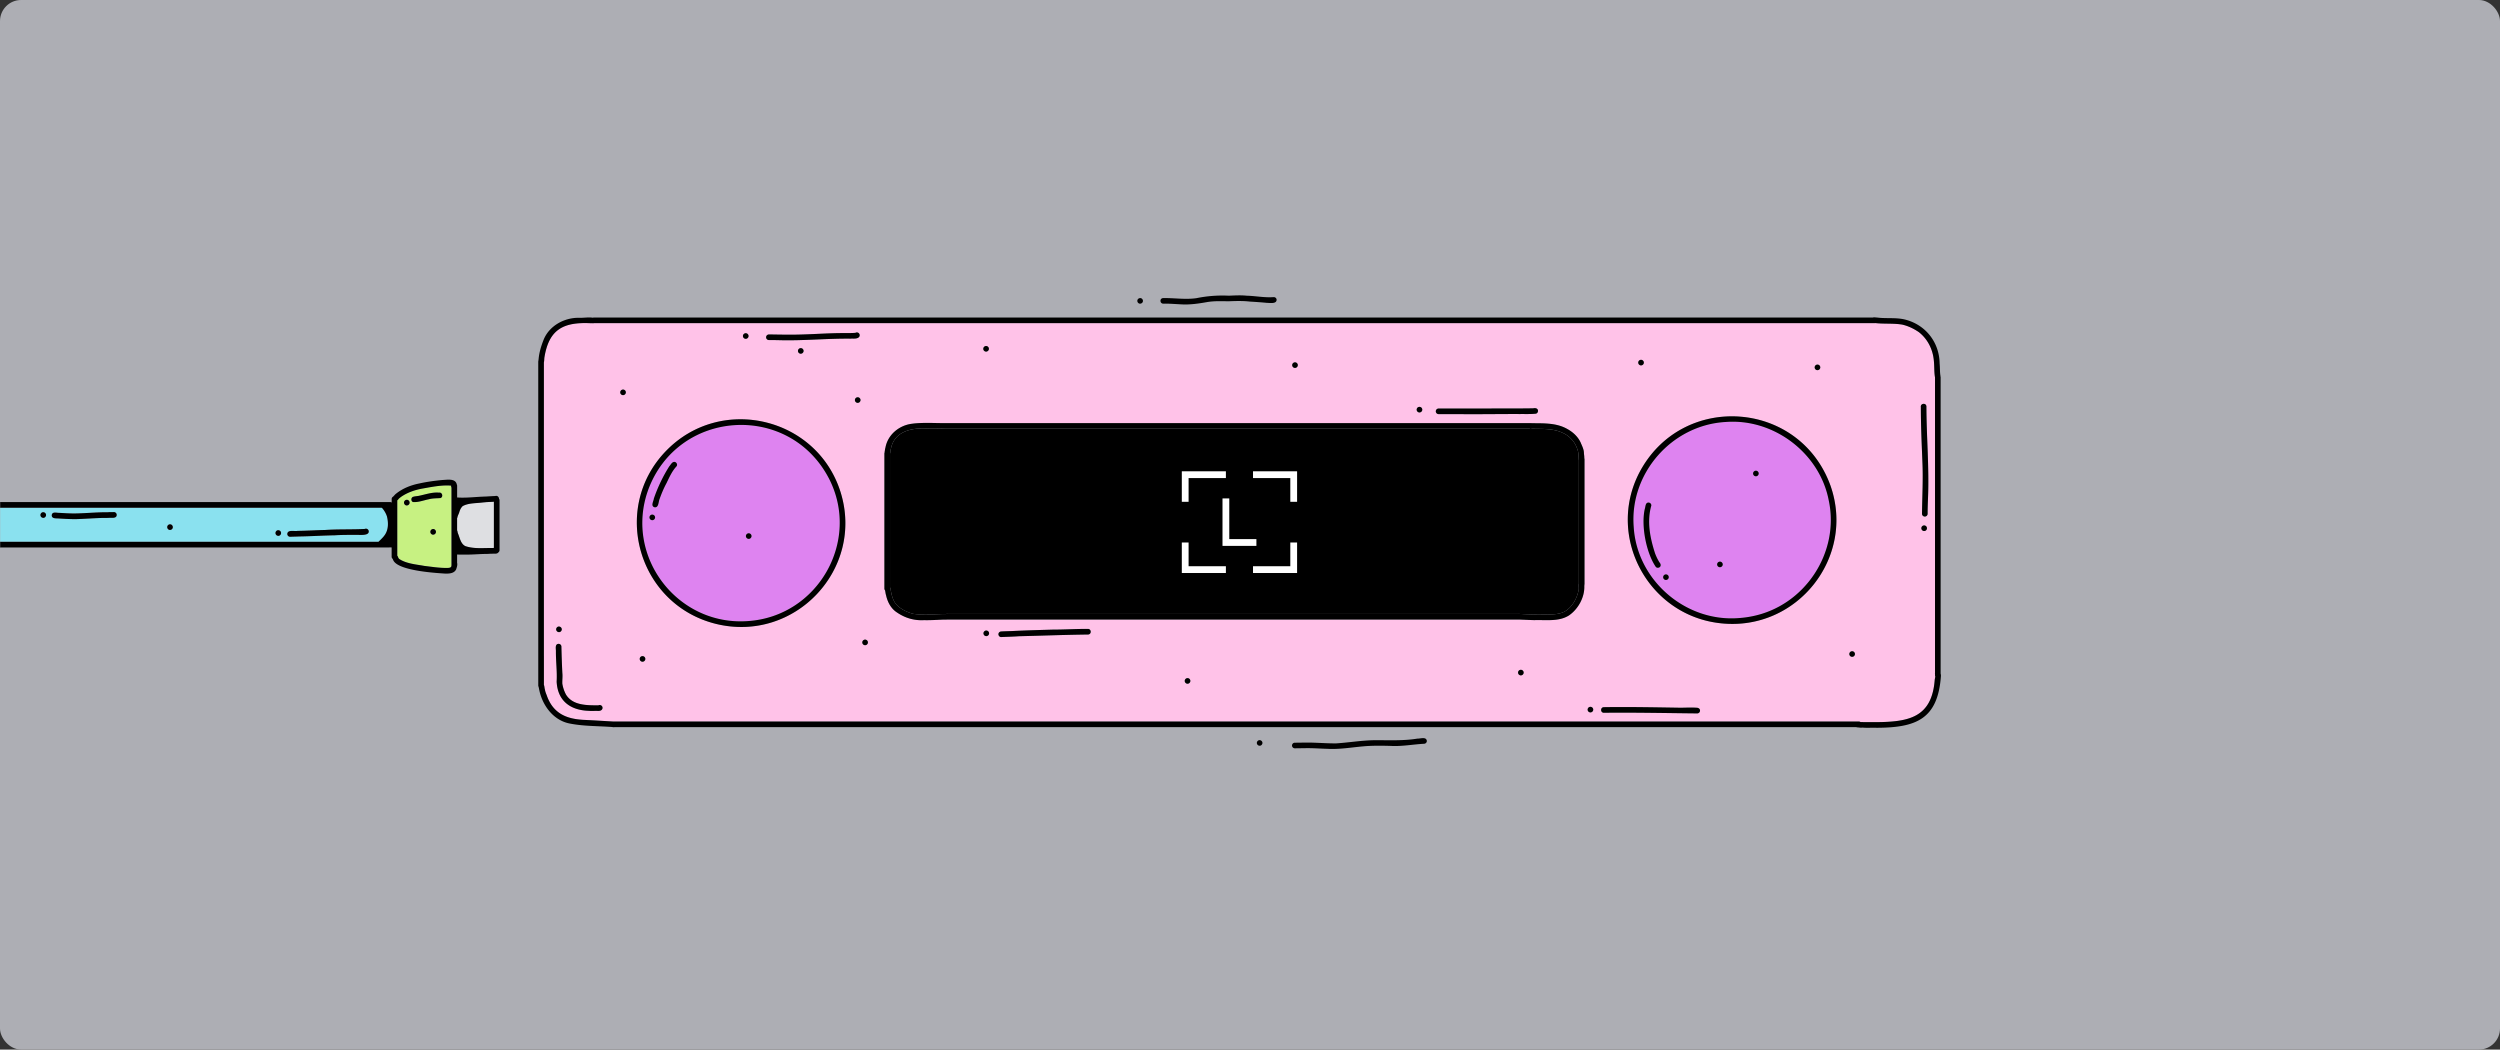 <svg xmlns="http://www.w3.org/2000/svg" width="474" height="199" fill="none"><rect width="100%" height="100%" fill="#333333" stroke="none"/><rect width="474" height="199" fill="#ADAEB4" rx="4"/><g clip-path="url(#a)"><path fill="#8AE1EF" d="M72 102.497c.267-.272.622-.608.835-.901.834-1.055.834-2.447.532-3.68a4.692 4.692 0 0 0-.923-1.603.695.695 0 0 1-.088-.046H.042v6.463H71.77a.84.84 0 0 1 .23-.233ZM8.22 98.187a.54.54 0 0 1-.55-.518c-.01-.283.223-.555.514-.555a.54.54 0 0 1 .55.519c.011.282-.223.554-.514.554Zm12.84-.014c-.515.007-1.03.05-1.544.025-1.722.047-3.44.179-5.16.233-1.076 0-2.147-.061-3.216-.126-.49-.039-1.355.083-1.323-.644.103-.711.915-.407 1.405-.425.973.053 1.93.121 2.903.118 2.104-.029 4.198-.247 6.303-.233.35-.032.702-.01 1.054-.021a.542.542 0 0 1 .645.433c.071.672-.606.665-1.064.64h-.004Zm11.16 2.307c-.29 0-.525-.265-.518-.55a.54.54 0 0 1 .547-.523c.29 0 .525.265.518.55a.54.54 0 0 1-.547.523Zm20.562 1.119a.54.54 0 0 1-.55-.518c-.011-.283.223-.555.514-.555.291 0 .54.219.55.519.01.283-.223.554-.514.554Zm14.557-.182c-1.292 0-2.58-.007-3.872.079-2.253.039-4.507.189-6.76.222-.561.025-1.122.028-1.683.057a.539.539 0 0 1-.55-.519c.047-.898 1.37-.476 1.963-.601 1.732-.025 3.464-.136 5.195-.168 2.506-.175 5.022-.064 7.527-.197a.535.535 0 0 1 .756.39c.142 1.027-1.934.673-2.576.737Z"/><path fill="#C7F182" d="M75.688 105.97c1.373.912 3.219 1.034 4.78 1.324 1.413.164 2.797.393 4.216.382.344-.007.92.018.905-.454.007-.018.007-.036.01-.057V92.45a.72.72 0 0 1-.067-.382c-1.778-.147-3.587.232-5.326.536-1.502.258-2.935.744-4.17 1.595-.163.136-.37.272-.493.433a.654.654 0 0 1-.228.225v10.487c.032.036.06.076.09.122.074.182.13.368.28.501l.003.003Zm6.423-4.596c-.29 0-.525-.264-.518-.551a.541.541 0 0 1 .547-.522c.29 0 .525.265.518.551a.54.54 0 0 1-.547.522Zm-3.776-7.178c.33-.1.671-.115.987-.168 1.292-.25 2.57-.74 3.904-.623.635-.128.883.823.287 1.03-.731.061-1.48.022-2.204.226-.983.19-2.015.611-3.013.522-.415-.175-.397-.851.04-.987Zm-1.178.565c.291 0 .518.279.508.562a.543.543 0 0 1-.557.511c-.291 0-.519-.279-.508-.562a.543.543 0 0 1 .557-.511Z"/><path fill="#DEDFE2" d="M86.85 101.188c.343.841.507 1.914 1.365 2.354 1.615.554 3.393.354 5.072.361.028 0 .053 0 .081-.004.092 0 .181-.003.273-.007v-8.76a1.97 1.97 0 0 0-.33.026c-.358.01-.72.028-1.078.046-.245.025-.494.05-.739.068-1.242.172-2.65.072-3.765.687-.369.343-.543.776-.678 1.252-.11.308-.27.554-.319.869a.646.646 0 0 1-.067.161v2.339a.504.504 0 0 1 .081.251c.014.118.071.264.103.364v-.007Z"/><path fill="#000" d="M.011 102.729v.308c0 .143-.003.286-.007.429v.337h.04v-1.074H.011ZM.007 95.193c.022.358-.025.716 0 1.073h.037v-1.073H.007Z"/><path fill="#000" d="M73.722 103.803a.408.408 0 0 0 .135-.022c.131 0 .266 0 .397.025v1.732a.51.51 0 0 0 .188.411.746.746 0 0 0 .068.129c.596 2.085 7.803 2.539 9.816 2.671.773.026 1.774.008 2.16-.801.05-.146.11-.329.157-.518.007-.025.014-.05.018-.075.046-.222.064-.448.007-.634v-1.58c.6.017 1.217.01 1.824.01 1.267.007 2.527-.128 3.794-.125.234-.007.468-.021.702-.036.224-.003.45-.01.678-.014.043.004.085 0 .124 0 .273.021.568-.036.713-.254a.506.506 0 0 0 .21-.422v-9.407a.53.53 0 0 0-.1-.329c0-.325-.312-.633-.66-.53-.095.012-.191.015-.287.022h-.021c-.486.022-.97.05-1.455.083a43.55 43.55 0 0 0-1.53.071c-1.323.086-2.654.204-3.978.111h-.01v-2.2a.536.536 0 0 0-.064-.26v-.004c-.249-1.21-1.81-.88-2.715-.852-1.48.14-2.956.337-4.408.662-1.565.311-3.09.905-4.361 1.91a2.15 2.15 0 0 0-.408.404.48.48 0 0 0-.156.172.51.51 0 0 0-.299.476v.658a.524.524 0 0 0-.294-.093H.042v1.073h72.314a.695.695 0 0 0 .088.046c.405.465.731 1.009.923 1.603.302 1.234.302 2.625-.532 3.68-.213.293-.568.63-.834.901a.84.84 0 0 0-.23.233H.041v1.073h73.683-.003Zm12.942-5.566a.644.644 0 0 0 .068-.16c.05-.315.21-.562.32-.87.134-.472.304-.904.677-1.251 1.114-.612 2.527-.516 3.765-.687.245-.018.493-.043.738-.068.359-.018.72-.036 1.08-.047.102-.017.216-.021.33-.025v8.76c-.09.003-.182.01-.274.007-.028 0-.053 0-.082.003-1.678-.01-3.456.194-5.07-.361-.86-.44-1.023-1.513-1.367-2.353-.032-.1-.089-.243-.103-.365a.475.475 0 0 0-.082-.25v-2.34.007ZM75.32 94.865a.654.654 0 0 0 .227-.226c.124-.16.33-.296.493-.432 1.235-.852 2.669-1.338 4.17-1.596 1.739-.304 3.549-.683 5.327-.536a.663.663 0 0 0 .067.382v14.715c0 .018 0 .036-.01.057.014.472-.561.447-.905.455-1.42.01-2.804-.219-4.216-.383-1.562-.293-3.407-.411-4.78-1.323-.153-.133-.206-.322-.28-.501a.816.816 0 0 0-.09-.122V94.868l-.003-.003Z"/><path fill="#000" d="M69.154 100.287c-2.501.133-5.021.022-7.526.197-1.732.036-3.464.147-5.196.168-.592.129-1.916-.293-1.962.601a.54.54 0 0 0 .55.519c.56-.029 1.121-.032 1.682-.058 2.253-.032 4.507-.182 6.76-.221 1.288-.086 2.58-.079 3.872-.079.642-.064 2.718.29 2.576-.737a.536.536 0 0 0-.755-.39ZM52.745 100.526c-.29 0-.525.272-.514.555.01.3.259.518.55.518.29 0 .525-.271.514-.554a.541.541 0 0 0-.55-.519ZM21.477 97.1c-.351.01-.703-.01-1.054.022-2.104-.015-4.201.204-6.302.232-.97.004-1.927-.064-2.903-.118-.486.018-1.303-.286-1.406.426-.032.722.834.604 1.324.643 1.072.065 2.14.126 3.215.126 1.721-.054 3.439-.183 5.16-.233.515.025 1.03-.014 1.544-.025.458.025 1.136.029 1.064-.64a.538.538 0 0 0-.645-.433h.003ZM8.18 97.114c-.291 0-.525.272-.515.555.011.3.26.518.55.518.291 0 .526-.272.515-.554a.54.54 0 0 0-.55-.519ZM78.296 95.183c.994.09 2.03-.332 3.013-.522.724-.204 1.473-.168 2.204-.225.593-.208.344-1.159-.287-1.03-1.335-.118-2.616.372-3.904.622-.312.05-.657.064-.987.168-.436.136-.454.812-.039.987ZM77.108 95.834a.543.543 0 0 0 .557-.512c.014-.282-.217-.561-.508-.561a.543.543 0 0 0-.557.511c-.014.283.217.562.508.562ZM82.14 100.302a.538.538 0 0 0-.547.522c-.007.286.227.551.518.551.291 0 .54-.222.547-.522.007-.287-.228-.551-.519-.551ZM32.251 99.407a.538.538 0 0 0-.546.522c-.007.287.227.551.518.551.29 0 .54-.222.546-.522.008-.286-.227-.55-.518-.55ZM168.747 105.632v5.749c.05.075.085.166.096.283.163.98.373 1.934.937 2.751.83 1.018 2.086 1.605 3.321 1.962 1.81.28 3.57.124 5.38.064.295-.028.589-.004.888-.018.01 0 .021-.003.031-.007a.525.525 0 0 1 .33-.01h108.146a.467.467 0 0 1 .163-.007c1.551.088 3.048.152 4.571.116 1.369-.017 2.864.074 4.095-.594 1.409-.841 2.264-2.415 2.594-3.981.078-.393-.014-.792.032-1.185.004-.028.014-.049.021-.074V87.257s-.014-.032-.017-.05c-.071-.657 0-1.343-.249-1.97a5.085 5.085 0 0 0-2.878-3.2c-1.781-.823-3.84-.696-5.749-.749a.547.547 0 0 1-.479-.007H179.117c-.018 0-.036-.003-.057-.007h-.004c-1.1-.053-2.14.028-3.219-.021-2.984-.18-6.284.506-6.927 3.861.004-.025 0-.007.015-.067a2.974 2.974 0 0 0-.114.633.913.913 0 0 1-.064.31v19.642Z"/><path fill="#DE83F0" d="m141.876 117.756-.071.003c13.251-.873 21.392-15.154 15.423-26.928-7.538-14.684-28.798-13.302-34.38 2.189-4.451 12.608 5.685 25.751 19.028 24.736Zm.082-16.647c.291 0 .532.241.532.531 0 .29-.241.53-.532.53a.535.535 0 0 1-.533-.53c0-.29.242-.531.533-.531Zm-18.287-2.482a.536.536 0 0 1-.533-.53c0-.29.242-.53.533-.53.291 0 .532.24.532.53 0 .29-.241.53-.532.53Zm1.366-3.96c-.209.52-.145 1.651-.962 1.507-.745-.262-.166-1.107-.106-1.634a29.336 29.336 0 0 1 2.931-6.131c.27-.287.454-.74.863-.831.447-.081.794.502.493.849-.855.912-1.352 2.075-1.895 3.185-.543 1.001-.955 1.998-1.324 3.052v.003Z"/><path fill="#FFC2E8" d="M103.766 132.126c1.203 3.1 3.563 4.147 6.721 4.349 1.956.092 3.9.212 5.835.328h236.127c.114 0 .22.039.306.099.954.011 1.919.018 2.871.015 6.21-.036 10.614-.831 11.192-7.938.018-.248.089-.481.114-.729a.53.53 0 0 1-.053-.226v-.201a.642.642 0 0 1 0-.223V71.519c-.011-.035-.022-.07-.025-.113-.146-.983-.089-2.02-.192-2.995-.174-2.125-1.157-4.126-2.849-5.445-.991-.672-2.006-1.156-3.145-1.425-1.692-.283-3.414-.103-5.096-.29a.412.412 0 0 1-.092.01H112.624l-.014.008c-.203.035-.409-.011-.614.01-5.118-.247-7.893 1.118-8.766 6.425-.057.276-.028.69-.11 1.008v61.133c.117.279.11.665.202.919.068.485.306.927.44 1.358l.004.004Zm261.065-31.444a.54.54 0 0 1-.546-.516.537.537 0 0 1 .518-.545c.287 0 .539.227.546.516a.538.538 0 0 1-.518.545Zm.412-23.672c.01 5.813.546 11.675.301 17.484-.035.966-.078 1.934-.071 2.903a.532.532 0 0 1-.518.541.54.54 0 0 1-.546-.516c.042-3.31.234-6.57.078-9.865-.139-3.461-.295-6.92-.298-10.377-.1-.68.937-.853 1.054-.163v-.007ZM121.822 125.46a.535.535 0 0 1-.532-.531c0-.29.241-.53.532-.53.291 0 .532.24.532.53 0 .29-.241.531-.532.531Zm65.166-4.851a.535.535 0 0 1-.525-.538.54.54 0 0 1 .539-.523c.288 0 .529.251.526.537a.541.541 0 0 1-.54.524Zm19.352-.312c-4.373.053-8.805.223-13.181.329-1.16.089-2.196.103-3.332.156-.287.01-.529-.262-.525-.538.003-.3.252-.512.539-.523.639-.035 1.406-.056 2.016-.078 2.594-.127 5.195-.198 7.782-.272 2.194.004 4.387-.148 6.576-.131.682-.078.82.962.125 1.054v.003Zm18.819 9.335a.536.536 0 0 1-.533-.531c0-.289.242-.53.533-.53.291 0 .532.241.532.53 0 .29-.241.531-.532.531Zm63.196-1.581a.535.535 0 0 1-.532-.53c0-.29.241-.53.532-.53.291 0 .532.24.532.53 0 .29-.241.53-.532.53Zm62.81-4.578c.291 0 .532.24.532.53 0 .29-.241.53-.532.53a.535.535 0 0 1-.533-.53c0-.29.242-.53.533-.53Zm-6.573-54.352c.291 0 .533.24.533.53 0 .29-.242.53-.533.53a.535.535 0 0 1-.532-.53c0-.29.241-.53.532-.53Zm-33.45-.902c.291 0 .532.24.532.53 0 .29-.241.53-.532.53a.536.536 0 0 1-.533-.53c0-.29.242-.53.533-.53Zm-.384 21.508c7.985-15.451 30.381-13.991 36.297 2.337 4.802 13.624-6.352 27.65-20.742 26.115-13.691-1.414-21.776-16.257-15.555-28.452Zm-6.653 44.349c4.822-.074 9.645.029 14.468.106 1.022 0 2.044-.067 3.062 0 .341-.014.703.17.692.552-.003.283-.252.537-.539.523-5.894-.053-11.8-.194-17.698-.123-.688-.015-.685-1.061.015-1.061v.003Zm-2.548-.063c.291 0 .528.251.525.537a.54.54 0 0 1-.54.523.538.538 0 0 1-.525-.537.538.538 0 0 1 .54-.523Zm-28.795-56.555c3.24-.007 6.473.025 9.713 0 2.739-.035 5.486.018 8.226-.039.362-.081.852-.028.905.424.039.273-.163.577-.454.598-.994.095-1.998.05-2.996.064-3.233-.015-6.462.042-9.691.024-1.899 0-3.801-.007-5.7-.007a.535.535 0 0 1-.532-.53c0-.29.241-.53.532-.53l-.003-.004Zm-3.631-.318c.291 0 .533.24.533.53 0 .29-.242.53-.533.53a.535.535 0 0 1-.532-.53c0-.29.241-.53.532-.53Zm-23.599-8.444c.291 0 .532.24.532.53 0 .29-.241.531-.532.531a.535.535 0 0 1-.532-.53c0-.29.241-.53.532-.53Zm-58.569-3.094c.291 0 .533.24.533.53 0 .29-.242.531-.533.531a.535.535 0 0 1-.532-.53c0-.29.241-.53.532-.53Zm-19.28 20.398a.49.49 0 0 1 .039-.198c0-.102.011-.205.039-.304.018-.23.064-.456.128-.675 0 .007 0 .01-.004.018 0 .014-.007.028-.007.042.433-2.471 2.615-4.264 5.068-4.55 1.859-.255 4.13-.117 6.082-.11-.018 0-.032-.004-.049 0h.031a.4.4 0 0 1 .068.007h-.05.039c.018 0 .036-.007.054-.007h111.158c.042 0 .081.007.124.018 2.289.02 4.723-.078 6.757 1.096 1.139.615 2.157 1.594 2.629 2.804.245.565.483 1.06.518 1.644.015.403.093.714.075 1.082.025.06.039.127.039.205v23.594a.454.454 0 0 1-.014.12.824.824 0 0 1-.025.272c.103 2.157-1.146 4.424-2.917 5.633-1.941 1.213-4.358.806-6.541.884h.018-.046.028c-.841-.018-1.643-.067-2.477-.096-.152-.014-.326 0-.486-.017H179.543c-.27.042-.575 0-.82.017-1.21.05-2.331.131-3.531.099-1.838.11-3.588-.403-5.096-1.439-1.146-.717-1.821-1.994-2.094-3.274-.099-.297-.124-.636-.191-.94a.523.523 0 0 1-.128-.347V86.001Zm-3.659 35.27c.291 0 .532.24.532.53 0 .29-.241.53-.532.53a.535.535 0 0 1-.532-.53c0-.29.241-.53.532-.53Zm-.869-45.42c0 .29-.242.53-.533.53a.535.535 0 0 1-.532-.53c0-.29.241-.531.532-.531.291 0 .533.24.533.53Zm-17.372-12.436c1.058 0 2.115.035 3.177.035 3.818.064 7.622-.329 11.437-.297.596-.007 1.196.007 1.792-.05a.552.552 0 0 1 .6.036.54.54 0 0 1 .096.746c-.401.442-1.104.262-1.643.322-4.511-.046-9.003.42-13.517.29a71.128 71.128 0 0 0-1.945-.021.535.535 0 0 1-.532-.53c0-.29.241-.531.532-.531h.003Zm6.576 3.118c0 .29-.241.53-.532.53a.535.535 0 0 1-.532-.53c0-.29.241-.53.532-.53.291 0 .532.24.532.53Zm-10.965-3.355c.291 0 .532.24.532.53 0 .29-.241.53-.532.53a.536.536 0 0 1-.533-.53c0-.29.242-.53.533-.53ZM126.29 85.485c10.405-10.734 28.646-6.396 33.089 7.846 4.521 14.585-8.656 28.566-23.553 24.977-14.788-3.6-20.122-21.911-9.536-32.823Zm-8.162-11.626c.291 0 .532.241.532.53 0 .29-.241.531-.532.531a.535.535 0 0 1-.532-.53c0-.29.241-.53.532-.53Zm-12.169 44.933c.291 0 .543.209.554.509.01.28-.22.552-.511.552-.291 0-.543-.209-.554-.509-.011-.28.22-.552.511-.552Zm-.071 3.285c.284-.011.55.219.554.509.028 1.683.103 3.366.181 5.049.071.665-.036 1.326-.007 1.991.117.718.344 1.418.688 2.061 1.271 2.097 3.982 2.044 6.154 2.054a.54.54 0 0 1 .66.128.533.533 0 0 1-.064.746c-.266.226-.625.184-.948.173-.482 0-.968.039-1.455-.011-3.488-.102-5.905-1.856-6.107-5.484.113-1.955-.16-3.907-.138-5.865-.008-.478-.196-1.287.486-1.348l-.004-.003Z"/><path fill="#DE83F0" d="M329.684 117.187c.827-.06 1.664-.166 2.466-.329 10.025-1.955 16.704-12.081 14.578-21.992-1.724-8.978-10.44-15.568-19.543-14.858-10.22.57-18.244 9.756-17.438 19.886.592 10.116 9.823 18.096 19.933 17.293h.004Zm3.233-27.943c.291 0 .532.24.532.53 0 .29-.241.53-.532.53a.536.536 0 0 1-.533-.53c0-.29.242-.53.533-.53Zm-18.245 18.294c-.22.173-.578.152-.748-.085-1.814-2.676-2.783-7.793-2.073-10.947.163-.463.092-1.272.774-1.22.277.036.511.308.461.595-.852 2.98-.231 6.102.696 8.973.227.601.493 1.196.837 1.744.245.261.39.678.057.94h-.004Zm11.427-1.054c.291 0 .533.241.533.531 0 .29-.242.53-.533.53a.535.535 0 0 1-.532-.53c0-.29.241-.531.532-.531Zm-10.234 2.419c.291 0 .532.24.532.53a.537.537 0 0 1-.532.531.536.536 0 0 1-.533-.531c0-.286.242-.53.533-.53Z"/><path fill="#000" d="M135.826 118.308c14.897 3.589 28.074-10.395 23.553-24.976-4.443-14.239-22.684-18.58-33.089-7.846-10.586 10.911-5.256 29.223 9.536 32.822Zm-12.982-25.291c5.582-15.49 26.843-16.876 34.381-2.189 5.969 11.778-2.172 26.055-15.423 26.929l.071-.004c-13.347 1.015-23.483-12.128-19.029-24.736ZM326.312 118.18c14.391 1.531 25.544-12.492 20.743-26.115-5.912-16.328-28.312-17.789-36.297-2.337-6.221 12.198 1.863 27.041 15.554 28.452Zm.873-38.172c9.103-.71 17.819 5.88 19.543 14.857 2.126 9.911-4.553 20.037-14.578 21.993-.805.162-1.639.272-2.466.329-10.111.802-19.341-7.182-19.934-17.294-.805-10.13 7.215-19.316 17.439-19.885h-.004ZM179.011 80.217h-.032.1a.435.435 0 0 1-.068-.007v.007Z"/><path fill="#000" d="M168.002 112.866c.273 1.28.948 2.557 2.094 3.274 1.508 1.036 3.258 1.546 5.096 1.439 1.199.032 2.321-.049 3.531-.099.245-.017.55.025.82-.017h108.418c.16.014.334 0 .486.017.834.029 1.636.078 2.477.096 2.183-.078 4.596.329 6.541-.884 1.77-1.209 3.016-3.479 2.917-5.632a.85.85 0 0 0 .025-.273.668.668 0 0 0 .014-.12V87.073a.61.61 0 0 0-.039-.205c.017-.364-.064-.68-.075-1.082-.035-.58-.273-1.079-.518-1.644-.468-1.21-1.49-2.189-2.63-2.804-2.033-1.174-4.468-1.075-6.756-1.096a.489.489 0 0 0-.125-.018H179.12c-.017 0-.035.004-.053.007h-.039c-1.952-.007-4.223-.145-6.083.11-2.455.286-4.634 2.075-5.067 4.55 0-.014.007-.028.007-.042a3.347 3.347 0 0 0-.124.658 1.267 1.267 0 0 0-.039.303.563.563 0 0 0-.039.198v25.578c0 .149.053.262.127.347.068.304.093.643.192.94v-.007Zm.809-27.19c.011-.212.057-.424.114-.633-.015.064-.007.043-.015.067.646-3.352 3.943-4.04 6.928-3.86 1.079.049 2.118-.029 3.218.02h.004c.018 0 .035.008.057.008H289.98c.128.067.288.081.479.007 1.906.053 3.968-.075 5.749.75a5.085 5.085 0 0 1 2.878 3.2c.252.625.181 1.311.249 1.969.003.017.01.032.018.05v23.424a.946.946 0 0 0-.022.074c-.046.392.043.792-.032 1.184-.333 1.567-1.185 3.14-2.594 3.982-1.231.671-2.725.58-4.095.594-1.519.035-3.02-.029-4.571-.117a.63.63 0 0 0-.163.007H179.731a.524.524 0 0 0-.33.011.088.088 0 0 0-.032.007c-.295.014-.593-.014-.887.017-1.81.061-3.571.216-5.38-.063-1.235-.357-2.492-.944-3.322-1.963-.564-.813-.774-1.771-.937-2.75a.621.621 0 0 0-.096-.283V85.987a.889.889 0 0 0 .064-.31Z"/><path fill="#000" d="M102.055 107.598v22.382a.53.53 0 0 0 .071.254c.011.085.029.17.054.255.514 3.066 2.626 6.078 5.841 6.693 2.661.527 5.373.456 8.084.665a.799.799 0 0 0 .415.018h235.408c.159.049.344.063.514.067.22.053.564.021.816.028.863.074 1.672-.014 2.552.028h-.068c7.552-.014 11.669-1.619 12.258-9.804a1.34 1.34 0 0 0-.057-.471V71.541a.457.457 0 0 0-.032-.17v-.092c-.128-.774-.071-1.538-.156-2.337-.046-3.925-2.509-7.224-6.331-8.295-1.618-.463-3.332-.255-4.993-.386a32.812 32.812 0 0 0-1.075-.099.546.546 0 0 0-.242.043H112.595a.57.57 0 0 0-.188.035c-.834-.138-1.796.05-2.63.014-2.796-.042-5.649 1.52-6.71 4.17-.472 1.201-.841 2.4-.951 3.701a2.845 2.845 0 0 0-.039.315.471.471 0 0 0-.025.145v21.434m1.068 34.403V68.716c.082-.322.057-.736.11-1.008.873-5.307 3.648-6.672 8.765-6.425.206-.02.412.025.614-.01a.03.03 0 0 0 .015-.007H355.48a.387.387 0 0 0 .092-.01c1.682.187 3.403.01 5.096.289 1.139.269 2.154.75 3.144 1.425 1.693 1.322 2.68 3.32 2.85 5.445.103.976.046 2.012.192 2.995a.588.588 0 0 0 .024.113v56.081a.695.695 0 0 0 0 .223v.201a.54.54 0 0 0 .054.226c-.022.244-.096.481-.114.729-.575 7.11-4.982 7.902-11.193 7.938-.951.003-1.916-.007-2.871-.014a.511.511 0 0 0-.305-.1H116.321c-1.937-.116-3.882-.236-5.834-.328-3.158-.198-5.518-1.245-6.721-4.349-.135-.432-.376-.874-.44-1.358-.096-.255-.085-.64-.203-.919v-5.431h-.003Zm-1.065-33.304v15.409-15.409Z"/><path fill="#000" d="M364.49 87.554c.153 3.295-.035 6.555-.078 9.865a.532.532 0 0 0 1.065-.025c-.007-.969.035-1.934.071-2.903.245-5.809-.288-11.671-.302-17.484-.113-.69-1.15-.516-1.054.162.004 3.459.16 6.92.298 10.378v.007ZM364.806 99.621a.533.533 0 0 0-.518.545.536.536 0 0 0 .546.516.53.53 0 0 0 .518-.545.535.535 0 0 0-.546-.516ZM304.087 135.139c5.898-.071 11.803.07 17.697.123.288.014.536-.24.54-.523.01-.382-.352-.566-.692-.552-1.019-.07-2.044 0-3.063 0-4.823-.077-9.646-.18-14.468-.106-.699 0-.703 1.047-.014 1.061v-.003ZM301.538 135.074a.536.536 0 0 0 .54-.523.535.535 0 0 0-.525-.537.536.536 0 0 0-.54.523.535.535 0 0 0 .525.537ZM206.215 119.245c-2.189-.018-4.383.134-6.576.13-2.587.075-5.188.145-7.782.273-.611.021-1.377.042-2.016.077-.291.011-.536.223-.539.524 0 .279.238.551.525.537 1.139-.053 2.175-.071 3.332-.155 4.376-.106 8.808-.276 13.18-.329.696-.092.558-1.132-.124-1.054v-.003ZM187.006 119.549a.536.536 0 0 0-.54.523.536.536 0 0 0 .526.538c.291 0 .535-.23.539-.524a.535.535 0 0 0-.525-.537ZM105.544 129.286c.202 3.628 2.619 5.382 6.107 5.484.483.05.969.011 1.455.011.323.01.681.053.947-.173a.532.532 0 0 0 .064-.746.546.546 0 0 0-.66-.128c-2.172-.01-4.879.043-6.153-2.054a6.69 6.69 0 0 1-.689-2.061c-.028-.665.078-1.326.007-1.991a173.38 173.38 0 0 1-.181-5.049c-.003-.29-.269-.52-.553-.509-.682.06-.494.869-.486 1.347-.022 1.955.255 3.907.138 5.866l.004.003ZM106.002 119.853c.291 0 .521-.273.511-.552a.543.543 0 0 0-.554-.509c-.287 0-.522.272-.511.552a.543.543 0 0 0 .554.509ZM145.783 64.476c.65 0 1.295.004 1.945.021 4.51.131 9.007-.336 13.517-.29.536-.06 1.242.12 1.643-.321a.538.538 0 0 0-.096-.746.55.55 0 0 0-.599-.036c-.597.053-1.196.04-1.792.05-3.815-.029-7.623.364-11.438.297-1.058 0-2.115-.032-3.176-.036a.536.536 0 0 0-.533.53c0 .29.242.531.533.531h-.004ZM141.393 64.239c.291 0 .532-.241.532-.53 0-.29-.241-.531-.532-.531a.535.535 0 0 0-.532.53c0 .29.241.53.532.53ZM272.761 78.52c1.899 0 3.801.007 5.7.007 3.233.017 6.462-.04 9.691-.025.998-.01 2.002.035 2.996-.064.291-.017.493-.325.454-.597-.053-.453-.54-.506-.905-.425-2.74.057-5.483 0-8.226.04-3.237.024-6.473-.008-9.713 0a.535.535 0 0 0-.532.53c0 .29.241.53.532.53l.003.004ZM269.131 78.201c.291 0 .533-.24.533-.53 0-.29-.242-.53-.533-.53a.535.535 0 0 0-.532.53c0 .29.241.53.532.53ZM313.778 104.854c-.926-2.871-1.547-5.996-.695-8.973.05-.283-.185-.559-.461-.594-.682-.053-.611.756-.774 1.22-.71 3.153.259 8.27 2.072 10.946.171.234.529.258.749.085.334-.258.188-.679-.057-.94a9.609 9.609 0 0 1-.837-1.744h.003ZM315.865 109.963a.537.537 0 0 0 .532-.53.538.538 0 0 0-.532-.531.54.54 0 0 0-.532.531c0 .29.244.53.532.53ZM127.763 87.578c-.409.092-.597.548-.863.831a29.167 29.167 0 0 0-2.931 6.131c-.057.527-.635 1.372.106 1.634.82.145.753-.987.962-1.506.373-1.054.784-2.051 1.324-3.052.543-1.11 1.04-2.273 1.895-3.186.302-.346-.046-.93-.493-.848v-.004ZM123.671 97.567a.535.535 0 0 0-.532.53c0 .29.241.531.532.531.291 0 .532-.24.532-.53 0-.29-.241-.53-.532-.53ZM344.592 70.183c.291 0 .533-.24.533-.53 0-.29-.242-.53-.533-.53a.535.535 0 0 0-.532.53c0 .29.241.53.532.53ZM332.917 90.305c.291 0 .532-.24.532-.53 0-.29-.241-.53-.532-.53a.536.536 0 0 0-.533.53c0 .29.242.53.533.53ZM326.1 107.545c.291 0 .532-.24.532-.53a.535.535 0 0 0-.532-.531.536.536 0 0 0-.533.531c0 .29.242.53.533.53ZM351.165 124.534c.291 0 .532-.24.532-.53 0-.29-.241-.53-.532-.53a.535.535 0 0 0-.533.53c0 .29.242.53.533.53ZM311.142 69.28c.291 0 .532-.24.532-.53 0-.29-.241-.53-.532-.53a.536.536 0 0 0-.533.53c0 .29.242.53.533.53ZM288.355 126.992a.535.535 0 0 0-.532.531c0 .289.241.53.532.53a.535.535 0 0 0 .532-.53.535.535 0 0 0-.532-.531ZM245.532 69.758c.291 0 .532-.24.532-.53 0-.29-.241-.53-.532-.53a.535.535 0 0 0-.532.53c0 .29.241.53.532.53ZM225.158 128.572a.535.535 0 0 0-.532.531c0 .29.241.53.532.53.291 0 .533-.24.533-.53a.536.536 0 0 0-.533-.531ZM186.963 66.664c.291 0 .532-.24.532-.53 0-.29-.241-.53-.532-.53a.535.535 0 0 0-.532.53c0 .29.241.53.532.53ZM162.09 75.85c0 .29.241.531.532.531.291 0 .532-.24.532-.53 0-.29-.241-.53-.532-.53a.535.535 0 0 0-.532.53ZM164.024 122.331c.291 0 .532-.24.532-.53 0-.29-.241-.53-.532-.53a.535.535 0 0 0-.532.53c0 .29.241.53.532.53ZM121.822 124.4a.535.535 0 0 0-.532.531c0 .29.241.53.532.53.291 0 .532-.24.532-.53a.535.535 0 0 0-.532-.531ZM118.128 74.92c.291 0 .532-.24.532-.53 0-.29-.241-.53-.532-.53a.536.536 0 0 0-.533.53c0 .29.242.53.533.53ZM141.958 102.171c.291 0 .532-.24.532-.53a.535.535 0 0 0-.532-.531.536.536 0 0 0-.533.531c0 .29.242.53.533.53ZM268.751 140.039c-2.796.46-5.564.276-8.421.308-2.353.056-4.659.449-7.009.601-1.462.007-2.821-.089-4.322-.138-1.125-.036-2.321 0-3.52.01-.291 0-.522.266-.515.548a.538.538 0 0 0 .55.513c1.107-.007 2.218-.049 3.325-.018.909.029 1.881.089 2.857.114 2.282.13 4.532-.273 6.814-.471 1.664-.152 3.495-.13 5.195-.081 2.08.12 4.227-.297 6.31-.407a.537.537 0 0 0 .514-.548c-.12-.834-1.199-.41-1.778-.427v-.004ZM238.811 140.332c-.291 0-.522.269-.515.548a.541.541 0 0 0 .55.513c.288 0 .522-.269.515-.548a.541.541 0 0 0-.55-.513ZM241.408 56.336c-1.604.128-3.407-.233-5.05-.272-1.117-.113-2.239-.046-3.357 0a24.828 24.828 0 0 0-6.157.467c-2.101.304-4.212-.053-6.334-.014-.703.067-.611 1.089.081 1.057 1.072-.025 2.165.074 3.276.127 1.707.117 3.396-.141 5.067-.438 1.313-.205 2.559-.166 3.918-.138 1.384-.053 2.758-.103 4.142.056 1.078.064 2.157.138 3.236.244.593 0 1.884.248 1.81-.671a.537.537 0 0 0-.632-.41v-.008ZM216.198 56.517c-.291 0-.546.201-.561.502-.014.279.213.558.504.558.291 0 .547-.201.561-.502.014-.28-.213-.558-.504-.558ZM151.294 66.533c0 .29.242.53.533.53.291 0 .532-.24.532-.53 0-.29-.241-.53-.532-.53a.536.536 0 0 0-.533.53Z"/><path stroke="#fff" stroke-width="1.286" d="M224.714 95.143V90h7.715M245.286 95.143V90h-7.715M224.714 102.857V108h7.715M245.286 102.857V108h-7.715M232.429 94.5v8.357h5.785"/></g><defs><clipPath id="a"><path fill="#fff" d="M0 56h368v87H0z"/></clipPath></defs></svg>